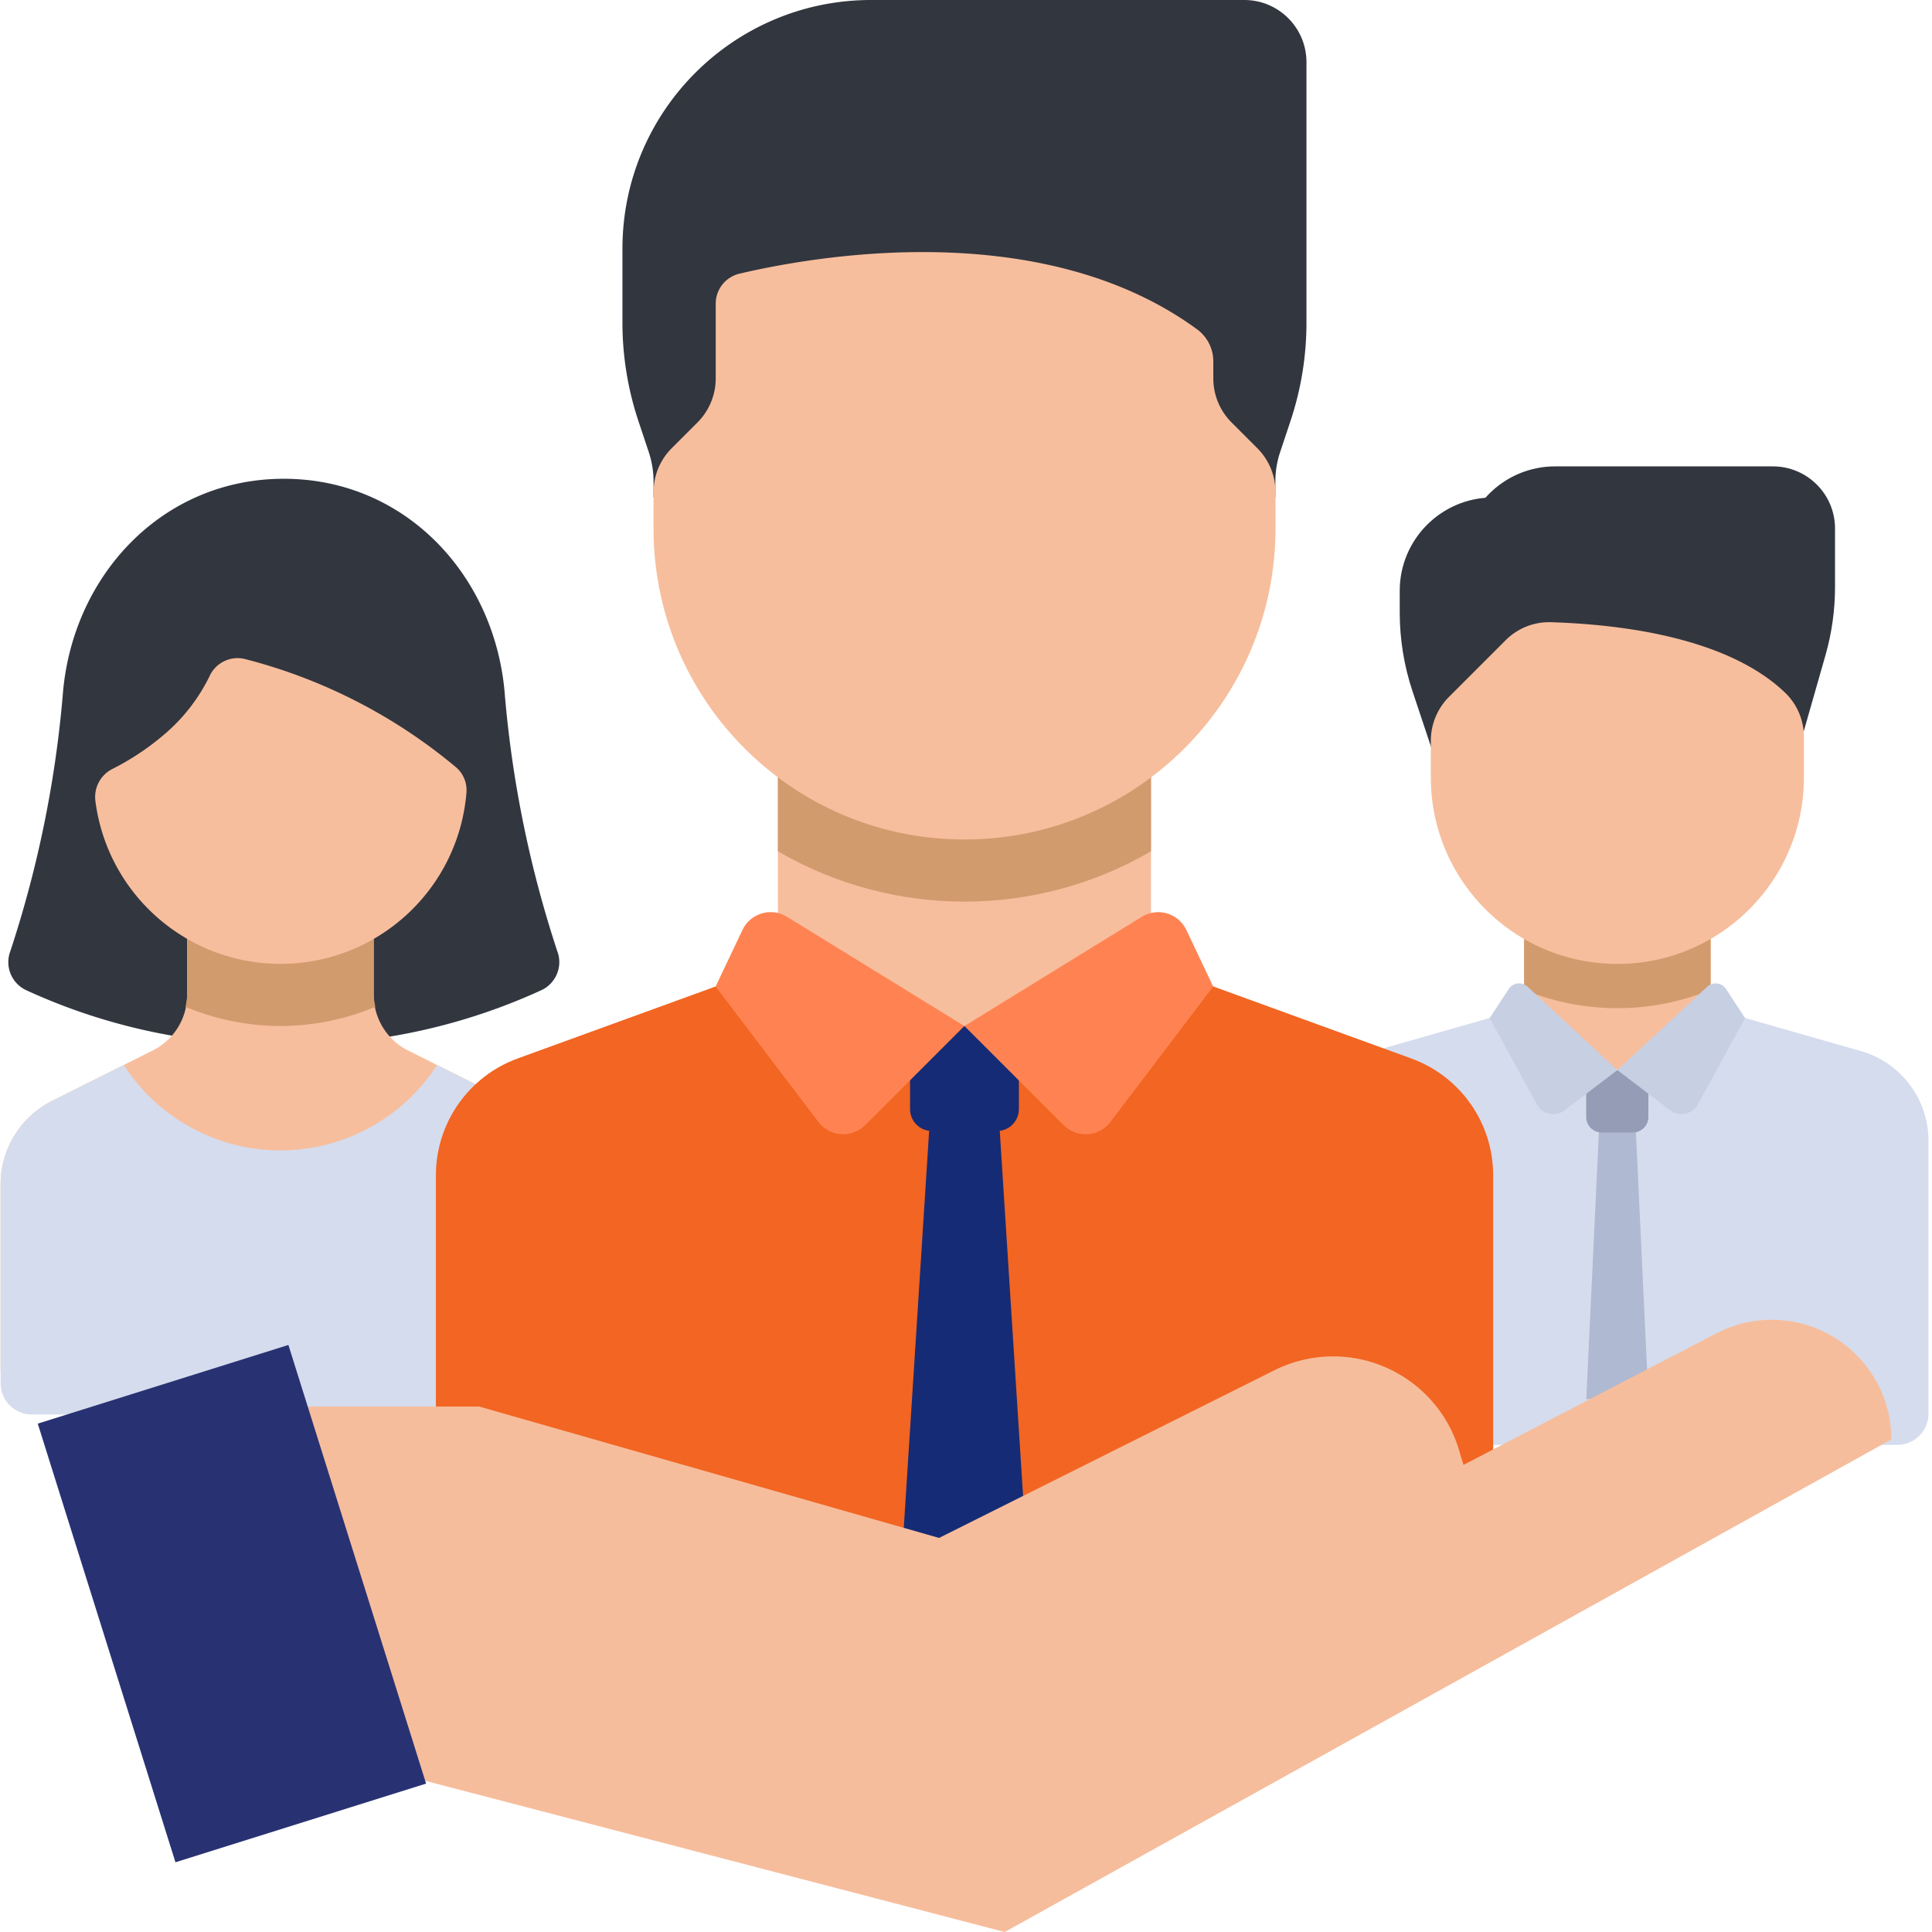 <svg version="1.1" id="Layer_1" xmlns="http://www.w3.org/2000/svg" x="0" y="0" viewBox="0 0 1080 1080" style="enable-background:new 0 0 1080 1080" xml:space="preserve"><style>.st0{fill:#32363f}.st1{fill:#f7be9d}.st2{fill:#d29b6e}.st3{fill:#d5dced}.st6{fill:#c7cfe2}.st8{fill:#162b75}.st9{fill:#ff8352}</style><path class="st0" d="M782.46 400.42v12.19c0 14.95 2.41 29.79 7.13 43.97l27.63 82.88h52.14V348.28h-34.77c-28.79.01-52.13 23.35-52.13 52.14z" transform="translate(0 -70.193)"/><path class="st0" d="m1020.44 436.52-29.41 102.94L851.99 417.8c-19.2 0-34.76-15.56-34.76-34.76 0-28.8 23.34-52.14 52.14-52.14h121.66c19.2 0 34.76 15.56 34.76 34.76v32.67c0 12.92-1.8 25.77-5.35 38.19z" transform="translate(0 -70.193)"/><path class="st1" d="M851.97 591.61h104.28v76.92H851.97z" transform="translate(0 -70.193)"/><path class="st2" d="M851.98 623.53a137.894 137.894 0 0 0 104.28 0V591.6H851.98v31.93z" transform="translate(0 -70.193)"/><path class="st3" d="m1040.11 657.71-83.85-23.95-52.14 34.6-52.14-34.6-83.84 23.95c-22.39 6.4-37.82 26.86-37.82 50.14v152.62c0 9.63 7.81 17.43 17.43 17.43h312.85c9.63 0 17.43-7.81 17.43-17.43V707.85c0-23.31-15.49-43.78-37.92-50.14z" transform="translate(0 -70.193)"/><path d="M921.5 852.3h-34.76l8.69-183.72h17.43l8.64 183.72z" style="fill:#afb9d2" transform="translate(0 -70.193)"/><path class="st1" d="M904.12 609.03c-57.59 0-104.28-46.69-104.28-104.28v-20.44c0-9.22 3.66-18.06 10.18-24.58l31.51-31.51A34.377 34.377 0 0 1 866.77 418c55.56 1.76 104.73 13.65 131.62 39.91a34.34 34.34 0 0 1 10.02 24.62v22.15c.04 57.59-46.62 104.31-104.21 104.35h-.08z" transform="translate(0 -70.193)"/><path d="M912.81 703.28h-17.43a8.69 8.69 0 0 1-8.69-8.69v-26.07h34.76v26.07c0 4.78-3.86 8.66-8.64 8.69z" style="fill:#959cb5" transform="translate(0 -70.193)"/><path class="st6" d="m842.05 557.18-29.5 22.5c-4.58 3.49-11.13 2.61-14.62-1.97-.32-.42-.6-.85-.85-1.31l-26.43-48.28 10.63-16.23c2.08-3.22 6.38-4.15 9.6-2.07.33.21.65.46.94.73l50.23 46.63z" transform="translate(62.073 40.996)"/><path class="st6" d="m842.05 557.18 29.5 22.5c4.58 3.5 11.13 2.62 14.62-1.96.32-.41.6-.85.85-1.31l26.43-48.28-10.63-16.23c-2.08-3.22-6.38-4.15-9.6-2.07-.33.21-.65.46-.94.73l-50.23 46.62z" transform="translate(62.073 40.996)"/><path class="st0" d="M311.46 601.72a627.305 627.305 0 0 1-29.18-142.23c-4.84-67.05-55.34-121.66-123.63-121.66S39.86 392.47 35.02 459.49A627.305 627.305 0 0 1 5.84 601.72c-3.37 8.61.62 18.34 9.05 22.11a332.022 332.022 0 0 0 90.77 26.82H211.6a334.94 334.94 0 0 0 90.77-26.82c8.46-3.76 12.46-13.49 9.09-22.11z" transform="translate(0 -70.193)"/><path class="st1" d="m284.36 685.59-56.24-28.16a34.77 34.77 0 0 1-19.22-31.1v-52.14H104.62v52.14c0 13.16-7.44 25.2-19.22 31.08l-56.24 28.16A52.15 52.15 0 0 0 .34 732.21v102.71c0 9.63 7.81 17.43 17.43 17.43h278.04c9.63 0 17.43-7.81 17.43-17.43v-102.7a52.13 52.13 0 0 0-28.88-46.63z" transform="translate(0 -70.193)"/><path class="st2" d="M156.76 643.74a137.46 137.46 0 0 0 53.08-10.73c-.53-2.2-.85-4.44-.94-6.71v-52.14H104.62v52.14c-.09 2.26-.4 4.51-.94 6.71a138.275 138.275 0 0 0 53.08 10.73z" transform="translate(0 -70.193)"/><path class="st3" d="m284.36 685.58-40.07-20.03c-31.17 48.34-95.62 62.26-143.96 31.1a104.212 104.212 0 0 1-31.1-31.1l-40.07 20.03A52.134 52.134 0 0 0 .34 732.21v111.25c0 9.63 7.81 17.43 17.43 17.43h278.04c9.63 0 17.43-7.81 17.43-17.43V732.22c0-19.77-11.19-37.83-28.88-46.64z" transform="translate(0 -70.193)"/><path class="st1" d="M156.78 608.99c-52.38 0-96.63-38.85-103.42-90.79a17.532 17.532 0 0 1 9.29-18.06c11.1-5.58 21.44-12.56 30.76-20.77a100.36 100.36 0 0 0 23.78-31.29c3.43-7.43 11.63-11.41 19.59-9.52A299.543 299.543 0 0 1 254.79 499c4.11 3.44 6.33 8.63 5.98 13.97-4.31 54.24-49.59 96.04-103.99 96.02z" transform="translate(0 -70.193)"/><path d="m788.84 661.86-145.42-52.88-104.28 34.76-104.28-34.76-145.42 52.88c-27.48 9.99-45.77 36.1-45.77 65.34v188.6c0 9.63 7.81 17.43 17.43 17.43h556.17c9.63 0 17.43-7.81 17.43-17.43V727.2c-.01-29.27-18.34-55.39-45.86-65.34z" style="fill:#f26522" transform="translate(0 -70.193)"/><path class="st8" d="m520.92 678.51-16.55 258.93h69.52l-16.55-258.93h-36.42z" transform="translate(0 -70.193)"/><path class="st8" d="M557.38 702.4h-36.49c-6.72 0-12.16-5.45-12.16-12.16v-46.47h60.83v46.47c0 6.72-5.45 12.16-12.16 12.16h-.02z" transform="translate(0 -70.193)"/><path class="st0" d="M730.32 250.55v-145.6c0-19.2-15.56-34.76-34.76-34.76H486.99c-76.79 0-139.04 62.25-139.04 139.04v41.32c0 18.69 3.01 37.25 8.92 54.98l5.78 17.35a52.145 52.145 0 0 1 2.68 16.48v8.92h347.61v-8.92c0-5.6.91-11.17 2.68-16.48l5.78-17.35c5.91-17.73 8.93-36.29 8.92-54.98z" transform="translate(0 -70.193)"/><path class="st1" d="M434.85 487.33h208.57v156.42H434.85z" transform="translate(0 -70.193)"/><path class="st2" d="M434.85 546.08c64.46 37.51 144.1 37.51 208.56 0v-58.76H434.85v58.76z" transform="translate(0 -70.193)"/><path class="st9" d="m509.27 535.53-55.44 55.44c-6.83 6.78-17.87 6.75-24.65-.08-.53-.53-1.03-1.1-1.48-1.7l-57.48-75.73 15.03-31.68c4.16-8.69 14.56-12.36 23.25-8.2.54.26 1.06.54 1.57.85l99.2 61.1zM509.32 535.53l55.44 55.44c6.83 6.78 17.87 6.75 24.65-.08.53-.53 1.03-1.1 1.48-1.7l57.48-75.73-15.03-31.68c-4.16-8.69-14.56-12.36-23.25-8.2-.54.26-1.06.54-1.57.85l-99.2 61.1z" transform="translate(29.809 38.019)"/><path class="st1" d="M539.14 539.46c-95.99 0-173.8-77.81-173.81-173.8V345.3c0-9.22 3.66-18.06 10.18-24.58l14.4-14.4a34.756 34.756 0 0 0 10.18-24.58v-41.67a17.235 17.235 0 0 1 13.24-16.88c41.1-9.71 168.97-32.71 256.14 31.31a22.27 22.27 0 0 1 8.78 18v9.24c0 9.22 3.66 18.06 10.18 24.58l14.4 14.4a34.756 34.756 0 0 1 10.18 24.58v20.36c0 95.99-77.81 173.8-173.8 173.8h-.07z" transform="translate(0 -70.193)"/><path d="m959.56 745.32-141.44 73.55-1.71-5.42c-10.11-39.32-50.17-62.99-89.48-52.89a73.204 73.204 0 0 0-14.55 5.43l-187.44 93.72-256.99-73.43H102.72v183.57h36.71L561.64 1080l495.63-275.35c0-36.93-29.94-66.87-66.87-66.87a66.86 66.86 0 0 0-30.84 7.54z" style="fill:#f6bd9c"/><path d="m98.08 1041.02 140.11-43.98-76.97-245.2-140.11 43.98 76.97 245.2z" style="fill:#283272"/></svg>
